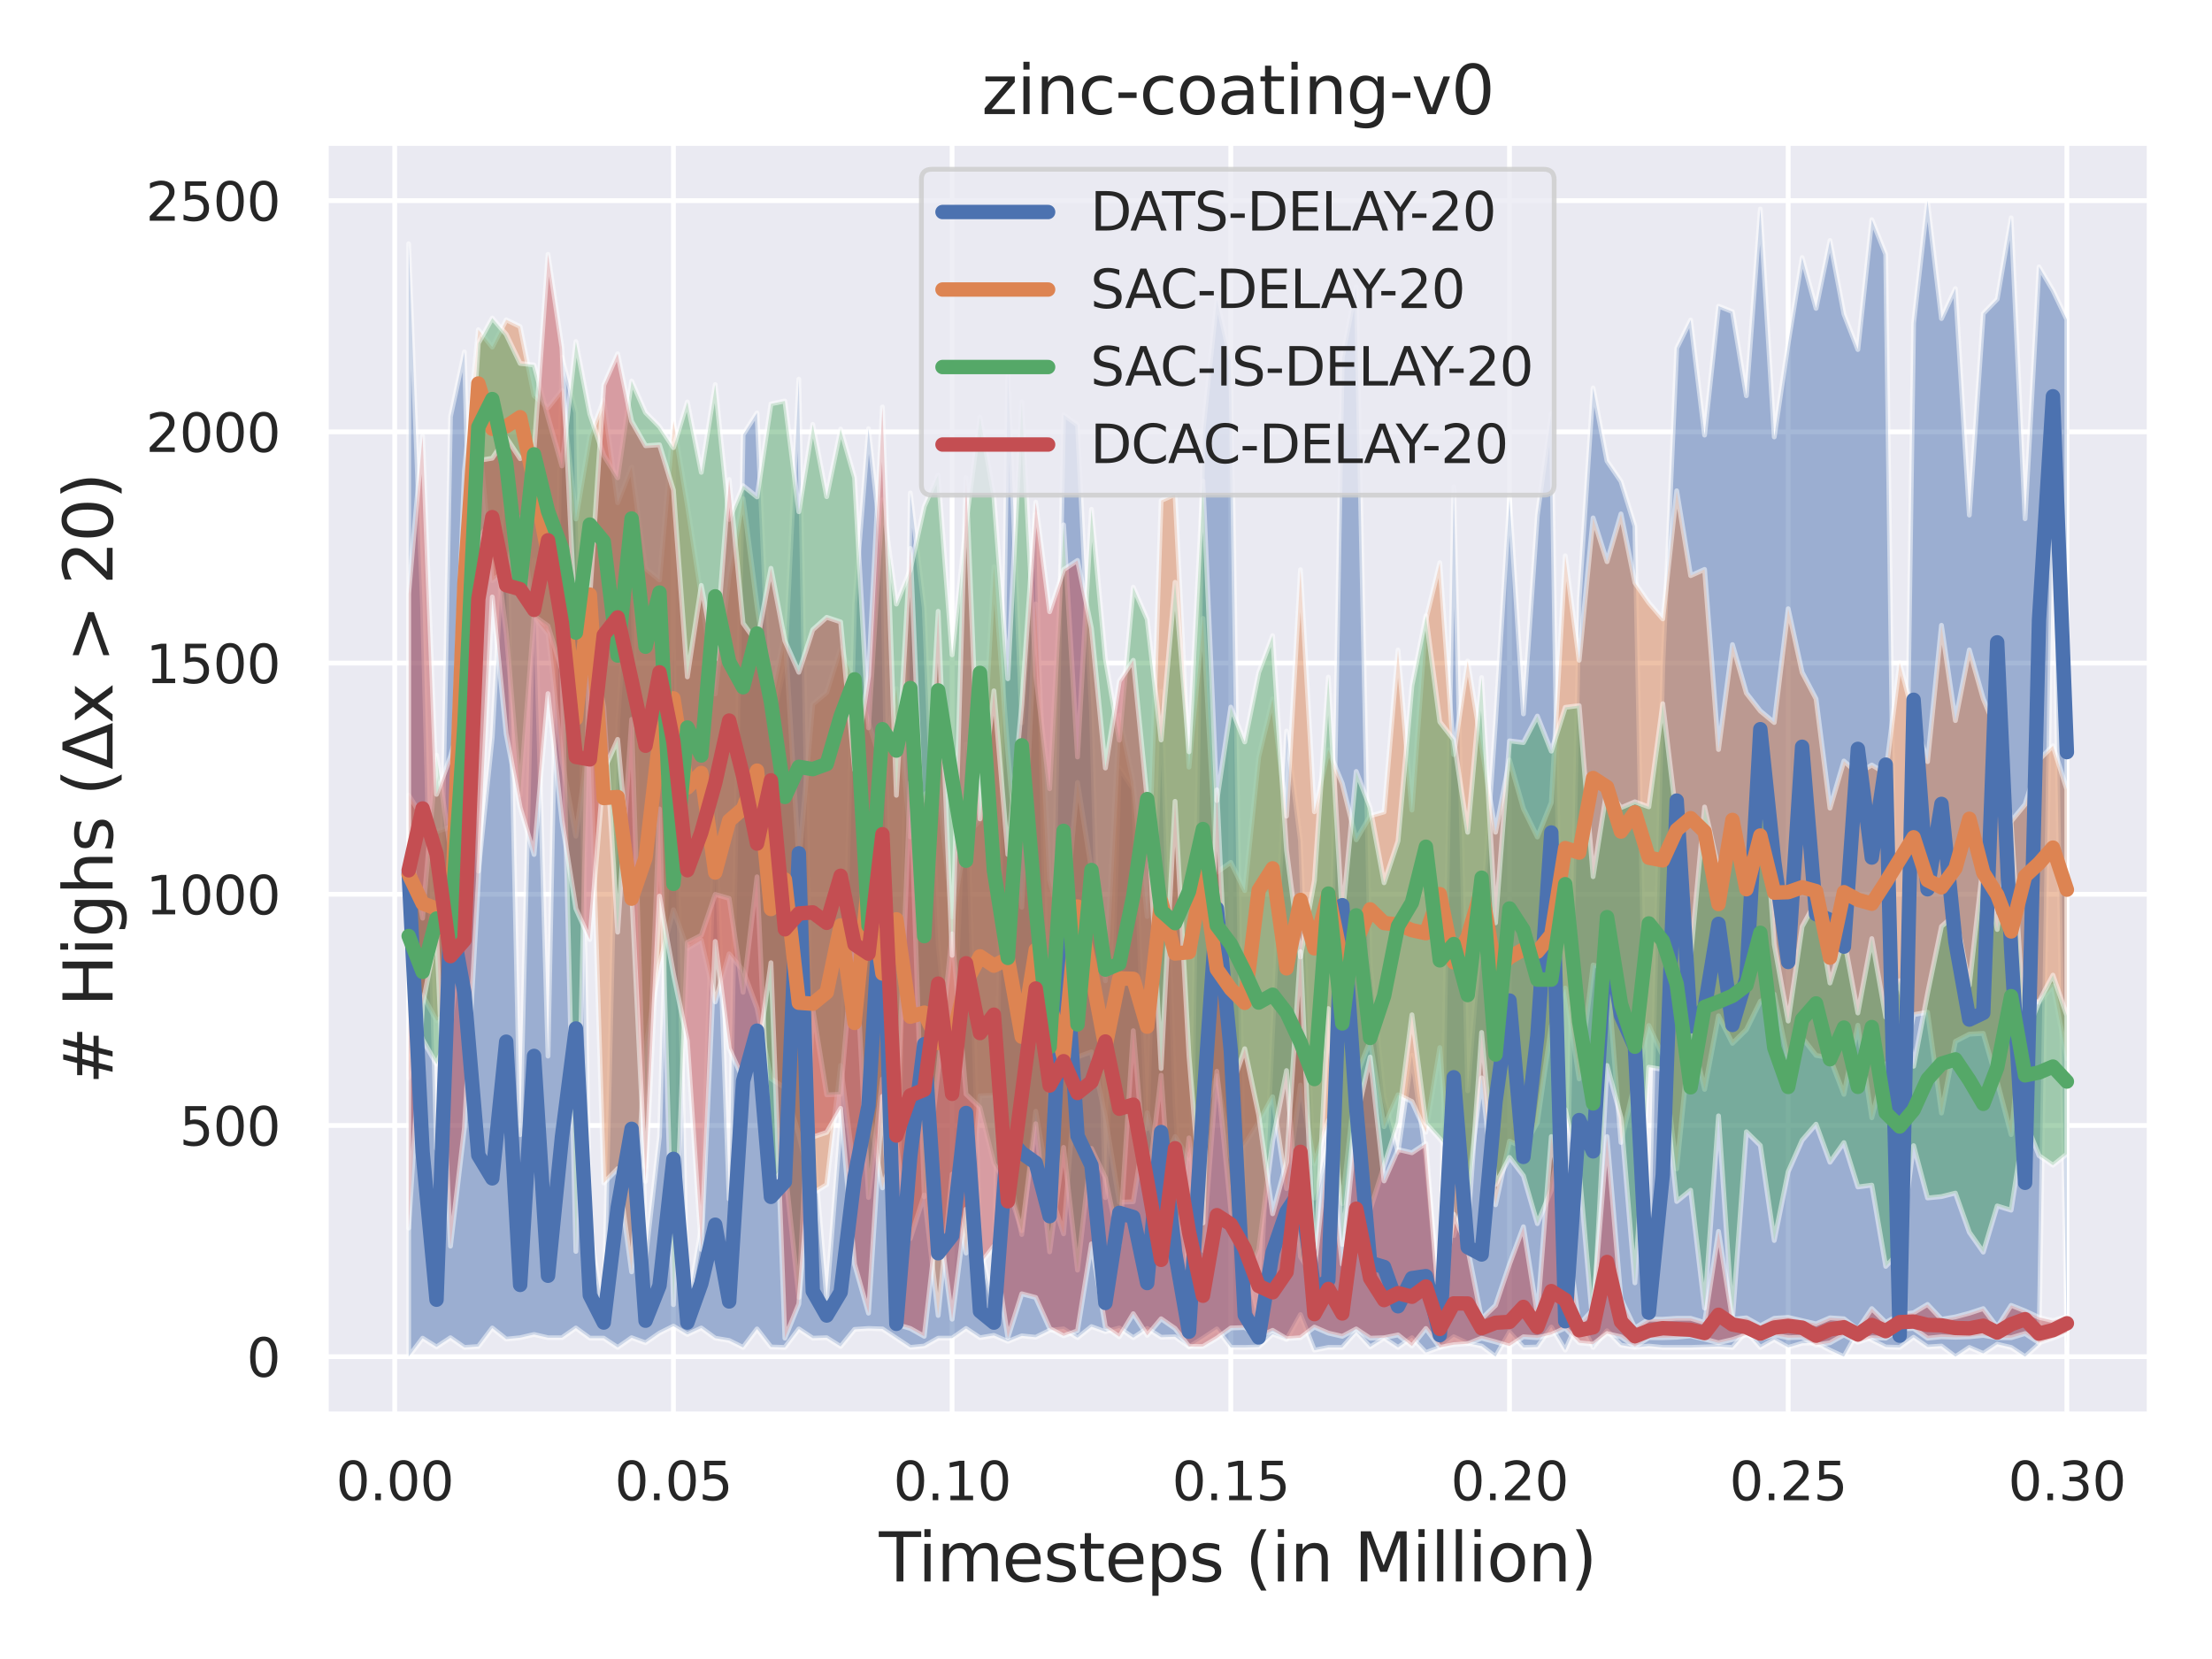 <?xml version="1.0" encoding="utf-8" standalone="no"?>
<!DOCTYPE svg PUBLIC "-//W3C//DTD SVG 1.1//EN"
  "http://www.w3.org/Graphics/SVG/1.1/DTD/svg11.dtd">
<svg xmlns:xlink="http://www.w3.org/1999/xlink" width="460.8pt" height="345.6pt" viewBox="0 0 460.8 345.6" xmlns="http://www.w3.org/2000/svg" version="1.1">
 <defs>
  <style type="text/css">*{stroke-linejoin: round; stroke-linecap: butt}</style>
 </defs>
 <g id="figure_1">
  <g id="patch_1">
   <path d="M 0 345.6 
L 460.8 345.6 
L 460.8 0 
L 0 0 
z
" style="fill: #ffffff"/>
  </g>
  <g id="axes_1">
   <g id="patch_2">
    <path d="M 67.86 294.66 
L 447.84 294.66 
L 447.84 29.76 
L 67.86 29.76 
z
" style="fill: #eaeaf2"/>
   </g>
   <g id="matplotlib.axis_1">
    <g id="xtick_1">
     <g id="line2d_1">
      <path d="M 82.229 294.66 
L 82.229 29.76 
" clip-path="url(#pe723bfe614)" style="fill: none; stroke: #ffffff; stroke-linecap: round"/>
     </g>
     <g id="text_1">
      <!-- 0.00 -->
      <g style="fill: #262626" transform="translate(69.983 312.518)scale(0.11 -0.11)">
       <defs>
        <path id="DejaVuSans-30" d="M 2034 4250 
Q 1547 4250 1301 3770 
Q 1056 3291 1056 2328 
Q 1056 1369 1301 889 
Q 1547 409 2034 409 
Q 2525 409 2770 889 
Q 3016 1369 3016 2328 
Q 3016 3291 2770 3770 
Q 2525 4250 2034 4250 
z
M 2034 4750 
Q 2819 4750 3233 4129 
Q 3647 3509 3647 2328 
Q 3647 1150 3233 529 
Q 2819 -91 2034 -91 
Q 1250 -91 836 529 
Q 422 1150 422 2328 
Q 422 3509 836 4129 
Q 1250 4750 2034 4750 
z
" transform="scale(0.016)"/>
        <path id="DejaVuSans-2e" d="M 684 794 
L 1344 794 
L 1344 0 
L 684 0 
L 684 794 
z
" transform="scale(0.016)"/>
       </defs>
       <use xlink:href="#DejaVuSans-30"/>
       <use xlink:href="#DejaVuSans-2e" x="63.623"/>
       <use xlink:href="#DejaVuSans-30" x="95.41"/>
       <use xlink:href="#DejaVuSans-30" x="159.033"/>
      </g>
     </g>
    </g>
    <g id="xtick_2">
     <g id="line2d_2">
      <path d="M 140.286 294.66 
L 140.286 29.76 
" clip-path="url(#pe723bfe614)" style="fill: none; stroke: #ffffff; stroke-linecap: round"/>
     </g>
     <g id="text_2">
      <!-- 0.05 -->
      <g style="fill: #262626" transform="translate(128.039 312.518)scale(0.11 -0.11)">
       <defs>
        <path id="DejaVuSans-35" d="M 691 4666 
L 3169 4666 
L 3169 4134 
L 1269 4134 
L 1269 2991 
Q 1406 3038 1543 3061 
Q 1681 3084 1819 3084 
Q 2600 3084 3056 2656 
Q 3513 2228 3513 1497 
Q 3513 744 3044 326 
Q 2575 -91 1722 -91 
Q 1428 -91 1123 -41 
Q 819 9 494 109 
L 494 744 
Q 775 591 1075 516 
Q 1375 441 1709 441 
Q 2250 441 2565 725 
Q 2881 1009 2881 1497 
Q 2881 1984 2565 2268 
Q 2250 2553 1709 2553 
Q 1456 2553 1204 2497 
Q 953 2441 691 2322 
L 691 4666 
z
" transform="scale(0.016)"/>
       </defs>
       <use xlink:href="#DejaVuSans-30"/>
       <use xlink:href="#DejaVuSans-2e" x="63.623"/>
       <use xlink:href="#DejaVuSans-30" x="95.41"/>
       <use xlink:href="#DejaVuSans-35" x="159.033"/>
      </g>
     </g>
    </g>
    <g id="xtick_3">
     <g id="line2d_3">
      <path d="M 198.342 294.66 
L 198.342 29.76 
" clip-path="url(#pe723bfe614)" style="fill: none; stroke: #ffffff; stroke-linecap: round"/>
     </g>
     <g id="text_3">
      <!-- 0.10 -->
      <g style="fill: #262626" transform="translate(186.096 312.518)scale(0.11 -0.11)">
       <defs>
        <path id="DejaVuSans-31" d="M 794 531 
L 1825 531 
L 1825 4091 
L 703 3866 
L 703 4441 
L 1819 4666 
L 2450 4666 
L 2450 531 
L 3481 531 
L 3481 0 
L 794 0 
L 794 531 
z
" transform="scale(0.016)"/>
       </defs>
       <use xlink:href="#DejaVuSans-30"/>
       <use xlink:href="#DejaVuSans-2e" x="63.623"/>
       <use xlink:href="#DejaVuSans-31" x="95.41"/>
       <use xlink:href="#DejaVuSans-30" x="159.033"/>
      </g>
     </g>
    </g>
    <g id="xtick_4">
     <g id="line2d_4">
      <path d="M 256.399 294.66 
L 256.399 29.76 
" clip-path="url(#pe723bfe614)" style="fill: none; stroke: #ffffff; stroke-linecap: round"/>
     </g>
     <g id="text_4">
      <!-- 0.15 -->
      <g style="fill: #262626" transform="translate(244.152 312.518)scale(0.11 -0.11)">
       <use xlink:href="#DejaVuSans-30"/>
       <use xlink:href="#DejaVuSans-2e" x="63.623"/>
       <use xlink:href="#DejaVuSans-31" x="95.41"/>
       <use xlink:href="#DejaVuSans-35" x="159.033"/>
      </g>
     </g>
    </g>
    <g id="xtick_5">
     <g id="line2d_5">
      <path d="M 314.455 294.66 
L 314.455 29.76 
" clip-path="url(#pe723bfe614)" style="fill: none; stroke: #ffffff; stroke-linecap: round"/>
     </g>
     <g id="text_5">
      <!-- 0.20 -->
      <g style="fill: #262626" transform="translate(302.209 312.518)scale(0.11 -0.11)">
       <defs>
        <path id="DejaVuSans-32" d="M 1228 531 
L 3431 531 
L 3431 0 
L 469 0 
L 469 531 
Q 828 903 1448 1529 
Q 2069 2156 2228 2338 
Q 2531 2678 2651 2914 
Q 2772 3150 2772 3378 
Q 2772 3750 2511 3984 
Q 2250 4219 1831 4219 
Q 1534 4219 1204 4116 
Q 875 4013 500 3803 
L 500 4441 
Q 881 4594 1212 4672 
Q 1544 4750 1819 4750 
Q 2544 4750 2975 4387 
Q 3406 4025 3406 3419 
Q 3406 3131 3298 2873 
Q 3191 2616 2906 2266 
Q 2828 2175 2409 1742 
Q 1991 1309 1228 531 
z
" transform="scale(0.016)"/>
       </defs>
       <use xlink:href="#DejaVuSans-30"/>
       <use xlink:href="#DejaVuSans-2e" x="63.623"/>
       <use xlink:href="#DejaVuSans-32" x="95.41"/>
       <use xlink:href="#DejaVuSans-30" x="159.033"/>
      </g>
     </g>
    </g>
    <g id="xtick_6">
     <g id="line2d_6">
      <path d="M 372.512 294.66 
L 372.512 29.76 
" clip-path="url(#pe723bfe614)" style="fill: none; stroke: #ffffff; stroke-linecap: round"/>
     </g>
     <g id="text_6">
      <!-- 0.25 -->
      <g style="fill: #262626" transform="translate(360.266 312.518)scale(0.11 -0.11)">
       <use xlink:href="#DejaVuSans-30"/>
       <use xlink:href="#DejaVuSans-2e" x="63.623"/>
       <use xlink:href="#DejaVuSans-32" x="95.41"/>
       <use xlink:href="#DejaVuSans-35" x="159.033"/>
      </g>
     </g>
    </g>
    <g id="xtick_7">
     <g id="line2d_7">
      <path d="M 430.568 294.66 
L 430.568 29.76 
" clip-path="url(#pe723bfe614)" style="fill: none; stroke: #ffffff; stroke-linecap: round"/>
     </g>
     <g id="text_7">
      <!-- 0.30 -->
      <g style="fill: #262626" transform="translate(418.322 312.518)scale(0.11 -0.11)">
       <defs>
        <path id="DejaVuSans-33" d="M 2597 2516 
Q 3050 2419 3304 2112 
Q 3559 1806 3559 1356 
Q 3559 666 3084 287 
Q 2609 -91 1734 -91 
Q 1441 -91 1130 -33 
Q 819 25 488 141 
L 488 750 
Q 750 597 1062 519 
Q 1375 441 1716 441 
Q 2309 441 2620 675 
Q 2931 909 2931 1356 
Q 2931 1769 2642 2001 
Q 2353 2234 1838 2234 
L 1294 2234 
L 1294 2753 
L 1863 2753 
Q 2328 2753 2575 2939 
Q 2822 3125 2822 3475 
Q 2822 3834 2567 4026 
Q 2313 4219 1838 4219 
Q 1578 4219 1281 4162 
Q 984 4106 628 3988 
L 628 4550 
Q 988 4650 1302 4700 
Q 1616 4750 1894 4750 
Q 2613 4750 3031 4423 
Q 3450 4097 3450 3541 
Q 3450 3153 3228 2886 
Q 3006 2619 2597 2516 
z
" transform="scale(0.016)"/>
       </defs>
       <use xlink:href="#DejaVuSans-30"/>
       <use xlink:href="#DejaVuSans-2e" x="63.623"/>
       <use xlink:href="#DejaVuSans-33" x="95.41"/>
       <use xlink:href="#DejaVuSans-30" x="159.033"/>
      </g>
     </g>
    </g>
    <g id="text_8">
     <!-- Timesteps (in Million) -->
     <g style="fill: #262626" transform="translate(183.104 329.444)scale(0.14 -0.14)">
      <defs>
       <path id="DejaVuSans-54" d="M -19 4666 
L 3928 4666 
L 3928 4134 
L 2272 4134 
L 2272 0 
L 1638 0 
L 1638 4134 
L -19 4134 
L -19 4666 
z
" transform="scale(0.016)"/>
       <path id="DejaVuSans-69" d="M 603 3500 
L 1178 3500 
L 1178 0 
L 603 0 
L 603 3500 
z
M 603 4863 
L 1178 4863 
L 1178 4134 
L 603 4134 
L 603 4863 
z
" transform="scale(0.016)"/>
       <path id="DejaVuSans-6d" d="M 3328 2828 
Q 3544 3216 3844 3400 
Q 4144 3584 4550 3584 
Q 5097 3584 5394 3201 
Q 5691 2819 5691 2113 
L 5691 0 
L 5113 0 
L 5113 2094 
Q 5113 2597 4934 2840 
Q 4756 3084 4391 3084 
Q 3944 3084 3684 2787 
Q 3425 2491 3425 1978 
L 3425 0 
L 2847 0 
L 2847 2094 
Q 2847 2600 2669 2842 
Q 2491 3084 2119 3084 
Q 1678 3084 1418 2786 
Q 1159 2488 1159 1978 
L 1159 0 
L 581 0 
L 581 3500 
L 1159 3500 
L 1159 2956 
Q 1356 3278 1631 3431 
Q 1906 3584 2284 3584 
Q 2666 3584 2933 3390 
Q 3200 3197 3328 2828 
z
" transform="scale(0.016)"/>
       <path id="DejaVuSans-65" d="M 3597 1894 
L 3597 1613 
L 953 1613 
Q 991 1019 1311 708 
Q 1631 397 2203 397 
Q 2534 397 2845 478 
Q 3156 559 3463 722 
L 3463 178 
Q 3153 47 2828 -22 
Q 2503 -91 2169 -91 
Q 1331 -91 842 396 
Q 353 884 353 1716 
Q 353 2575 817 3079 
Q 1281 3584 2069 3584 
Q 2775 3584 3186 3129 
Q 3597 2675 3597 1894 
z
M 3022 2063 
Q 3016 2534 2758 2815 
Q 2500 3097 2075 3097 
Q 1594 3097 1305 2825 
Q 1016 2553 972 2059 
L 3022 2063 
z
" transform="scale(0.016)"/>
       <path id="DejaVuSans-73" d="M 2834 3397 
L 2834 2853 
Q 2591 2978 2328 3040 
Q 2066 3103 1784 3103 
Q 1356 3103 1142 2972 
Q 928 2841 928 2578 
Q 928 2378 1081 2264 
Q 1234 2150 1697 2047 
L 1894 2003 
Q 2506 1872 2764 1633 
Q 3022 1394 3022 966 
Q 3022 478 2636 193 
Q 2250 -91 1575 -91 
Q 1294 -91 989 -36 
Q 684 19 347 128 
L 347 722 
Q 666 556 975 473 
Q 1284 391 1588 391 
Q 1994 391 2212 530 
Q 2431 669 2431 922 
Q 2431 1156 2273 1281 
Q 2116 1406 1581 1522 
L 1381 1569 
Q 847 1681 609 1914 
Q 372 2147 372 2553 
Q 372 3047 722 3315 
Q 1072 3584 1716 3584 
Q 2034 3584 2315 3537 
Q 2597 3491 2834 3397 
z
" transform="scale(0.016)"/>
       <path id="DejaVuSans-74" d="M 1172 4494 
L 1172 3500 
L 2356 3500 
L 2356 3053 
L 1172 3053 
L 1172 1153 
Q 1172 725 1289 603 
Q 1406 481 1766 481 
L 2356 481 
L 2356 0 
L 1766 0 
Q 1100 0 847 248 
Q 594 497 594 1153 
L 594 3053 
L 172 3053 
L 172 3500 
L 594 3500 
L 594 4494 
L 1172 4494 
z
" transform="scale(0.016)"/>
       <path id="DejaVuSans-70" d="M 1159 525 
L 1159 -1331 
L 581 -1331 
L 581 3500 
L 1159 3500 
L 1159 2969 
Q 1341 3281 1617 3432 
Q 1894 3584 2278 3584 
Q 2916 3584 3314 3078 
Q 3713 2572 3713 1747 
Q 3713 922 3314 415 
Q 2916 -91 2278 -91 
Q 1894 -91 1617 61 
Q 1341 213 1159 525 
z
M 3116 1747 
Q 3116 2381 2855 2742 
Q 2594 3103 2138 3103 
Q 1681 3103 1420 2742 
Q 1159 2381 1159 1747 
Q 1159 1113 1420 752 
Q 1681 391 2138 391 
Q 2594 391 2855 752 
Q 3116 1113 3116 1747 
z
" transform="scale(0.016)"/>
       <path id="DejaVuSans-20" transform="scale(0.016)"/>
       <path id="DejaVuSans-28" d="M 1984 4856 
Q 1566 4138 1362 3434 
Q 1159 2731 1159 2009 
Q 1159 1288 1364 580 
Q 1569 -128 1984 -844 
L 1484 -844 
Q 1016 -109 783 600 
Q 550 1309 550 2009 
Q 550 2706 781 3412 
Q 1013 4119 1484 4856 
L 1984 4856 
z
" transform="scale(0.016)"/>
       <path id="DejaVuSans-6e" d="M 3513 2113 
L 3513 0 
L 2938 0 
L 2938 2094 
Q 2938 2591 2744 2837 
Q 2550 3084 2163 3084 
Q 1697 3084 1428 2787 
Q 1159 2491 1159 1978 
L 1159 0 
L 581 0 
L 581 3500 
L 1159 3500 
L 1159 2956 
Q 1366 3272 1645 3428 
Q 1925 3584 2291 3584 
Q 2894 3584 3203 3211 
Q 3513 2838 3513 2113 
z
" transform="scale(0.016)"/>
       <path id="DejaVuSans-4d" d="M 628 4666 
L 1569 4666 
L 2759 1491 
L 3956 4666 
L 4897 4666 
L 4897 0 
L 4281 0 
L 4281 4097 
L 3078 897 
L 2444 897 
L 1241 4097 
L 1241 0 
L 628 0 
L 628 4666 
z
" transform="scale(0.016)"/>
       <path id="DejaVuSans-6c" d="M 603 4863 
L 1178 4863 
L 1178 0 
L 603 0 
L 603 4863 
z
" transform="scale(0.016)"/>
       <path id="DejaVuSans-6f" d="M 1959 3097 
Q 1497 3097 1228 2736 
Q 959 2375 959 1747 
Q 959 1119 1226 758 
Q 1494 397 1959 397 
Q 2419 397 2687 759 
Q 2956 1122 2956 1747 
Q 2956 2369 2687 2733 
Q 2419 3097 1959 3097 
z
M 1959 3584 
Q 2709 3584 3137 3096 
Q 3566 2609 3566 1747 
Q 3566 888 3137 398 
Q 2709 -91 1959 -91 
Q 1206 -91 779 398 
Q 353 888 353 1747 
Q 353 2609 779 3096 
Q 1206 3584 1959 3584 
z
" transform="scale(0.016)"/>
       <path id="DejaVuSans-29" d="M 513 4856 
L 1013 4856 
Q 1481 4119 1714 3412 
Q 1947 2706 1947 2009 
Q 1947 1309 1714 600 
Q 1481 -109 1013 -844 
L 513 -844 
Q 928 -128 1133 580 
Q 1338 1288 1338 2009 
Q 1338 2731 1133 3434 
Q 928 4138 513 4856 
z
" transform="scale(0.016)"/>
      </defs>
      <use xlink:href="#DejaVuSans-54"/>
      <use xlink:href="#DejaVuSans-69" x="57.959"/>
      <use xlink:href="#DejaVuSans-6d" x="85.742"/>
      <use xlink:href="#DejaVuSans-65" x="183.154"/>
      <use xlink:href="#DejaVuSans-73" x="244.678"/>
      <use xlink:href="#DejaVuSans-74" x="296.777"/>
      <use xlink:href="#DejaVuSans-65" x="335.986"/>
      <use xlink:href="#DejaVuSans-70" x="397.51"/>
      <use xlink:href="#DejaVuSans-73" x="460.986"/>
      <use xlink:href="#DejaVuSans-20" x="513.086"/>
      <use xlink:href="#DejaVuSans-28" x="544.873"/>
      <use xlink:href="#DejaVuSans-69" x="583.887"/>
      <use xlink:href="#DejaVuSans-6e" x="611.67"/>
      <use xlink:href="#DejaVuSans-20" x="675.049"/>
      <use xlink:href="#DejaVuSans-4d" x="706.836"/>
      <use xlink:href="#DejaVuSans-69" x="793.115"/>
      <use xlink:href="#DejaVuSans-6c" x="820.898"/>
      <use xlink:href="#DejaVuSans-6c" x="848.682"/>
      <use xlink:href="#DejaVuSans-69" x="876.465"/>
      <use xlink:href="#DejaVuSans-6f" x="904.248"/>
      <use xlink:href="#DejaVuSans-6e" x="965.43"/>
      <use xlink:href="#DejaVuSans-29" x="1028.809"/>
     </g>
    </g>
   </g>
   <g id="matplotlib.axis_2">
    <g id="ytick_1">
     <g id="line2d_8">
      <path d="M 67.86 282.619 
L 447.84 282.619 
" clip-path="url(#pe723bfe614)" style="fill: none; stroke: #ffffff; stroke-linecap: round"/>
     </g>
     <g id="text_9">
      <!-- 0 -->
      <g style="fill: #262626" transform="translate(51.361 286.798)scale(0.11 -0.11)">
       <use xlink:href="#DejaVuSans-30"/>
      </g>
     </g>
    </g>
    <g id="ytick_2">
     <g id="line2d_9">
      <path d="M 67.86 234.455 
L 447.84 234.455 
" clip-path="url(#pe723bfe614)" style="fill: none; stroke: #ffffff; stroke-linecap: round"/>
     </g>
     <g id="text_10">
      <!-- 500 -->
      <g style="fill: #262626" transform="translate(37.364 238.635)scale(0.11 -0.11)">
       <use xlink:href="#DejaVuSans-35"/>
       <use xlink:href="#DejaVuSans-30" x="63.623"/>
       <use xlink:href="#DejaVuSans-30" x="127.246"/>
      </g>
     </g>
    </g>
    <g id="ytick_3">
     <g id="line2d_10">
      <path d="M 67.86 186.292 
L 447.84 186.292 
" clip-path="url(#pe723bfe614)" style="fill: none; stroke: #ffffff; stroke-linecap: round"/>
     </g>
     <g id="text_11">
      <!-- 1000 -->
      <g style="fill: #262626" transform="translate(30.365 190.471)scale(0.11 -0.11)">
       <use xlink:href="#DejaVuSans-31"/>
       <use xlink:href="#DejaVuSans-30" x="63.623"/>
       <use xlink:href="#DejaVuSans-30" x="127.246"/>
       <use xlink:href="#DejaVuSans-30" x="190.869"/>
      </g>
     </g>
    </g>
    <g id="ytick_4">
     <g id="line2d_11">
      <path d="M 67.86 138.128 
L 447.84 138.128 
" clip-path="url(#pe723bfe614)" style="fill: none; stroke: #ffffff; stroke-linecap: round"/>
     </g>
     <g id="text_12">
      <!-- 1500 -->
      <g style="fill: #262626" transform="translate(30.365 142.307)scale(0.11 -0.11)">
       <use xlink:href="#DejaVuSans-31"/>
       <use xlink:href="#DejaVuSans-35" x="63.623"/>
       <use xlink:href="#DejaVuSans-30" x="127.246"/>
       <use xlink:href="#DejaVuSans-30" x="190.869"/>
      </g>
     </g>
    </g>
    <g id="ytick_5">
     <g id="line2d_12">
      <path d="M 67.86 89.965 
L 447.84 89.965 
" clip-path="url(#pe723bfe614)" style="fill: none; stroke: #ffffff; stroke-linecap: round"/>
     </g>
     <g id="text_13">
      <!-- 2000 -->
      <g style="fill: #262626" transform="translate(30.365 94.144)scale(0.11 -0.11)">
       <use xlink:href="#DejaVuSans-32"/>
       <use xlink:href="#DejaVuSans-30" x="63.623"/>
       <use xlink:href="#DejaVuSans-30" x="127.246"/>
       <use xlink:href="#DejaVuSans-30" x="190.869"/>
      </g>
     </g>
    </g>
    <g id="ytick_6">
     <g id="line2d_13">
      <path d="M 67.86 41.801 
L 447.84 41.801 
" clip-path="url(#pe723bfe614)" style="fill: none; stroke: #ffffff; stroke-linecap: round"/>
     </g>
     <g id="text_14">
      <!-- 2500 -->
      <g style="fill: #262626" transform="translate(30.365 45.98)scale(0.11 -0.11)">
       <use xlink:href="#DejaVuSans-32"/>
       <use xlink:href="#DejaVuSans-35" x="63.623"/>
       <use xlink:href="#DejaVuSans-30" x="127.246"/>
       <use xlink:href="#DejaVuSans-30" x="190.869"/>
      </g>
     </g>
    </g>
    <g id="text_15">
     <!-- # Highs (Δx &gt; 20) -->
     <g style="fill: #262626" transform="translate(23.453 225.877)rotate(-90)scale(0.14 -0.14)">
      <defs>
       <path id="DejaVuSans-23" d="M 3272 2816 
L 2363 2816 
L 2100 1772 
L 3016 1772 
L 3272 2816 
z
M 2803 4594 
L 2478 3297 
L 3391 3297 
L 3719 4594 
L 4219 4594 
L 3897 3297 
L 4872 3297 
L 4872 2816 
L 3775 2816 
L 3519 1772 
L 4513 1772 
L 4513 1294 
L 3397 1294 
L 3072 0 
L 2572 0 
L 2894 1294 
L 1978 1294 
L 1656 0 
L 1153 0 
L 1478 1294 
L 494 1294 
L 494 1772 
L 1594 1772 
L 1856 2816 
L 850 2816 
L 850 3297 
L 1978 3297 
L 2297 4594 
L 2803 4594 
z
" transform="scale(0.016)"/>
       <path id="DejaVuSans-48" d="M 628 4666 
L 1259 4666 
L 1259 2753 
L 3553 2753 
L 3553 4666 
L 4184 4666 
L 4184 0 
L 3553 0 
L 3553 2222 
L 1259 2222 
L 1259 0 
L 628 0 
L 628 4666 
z
" transform="scale(0.016)"/>
       <path id="DejaVuSans-67" d="M 2906 1791 
Q 2906 2416 2648 2759 
Q 2391 3103 1925 3103 
Q 1463 3103 1205 2759 
Q 947 2416 947 1791 
Q 947 1169 1205 825 
Q 1463 481 1925 481 
Q 2391 481 2648 825 
Q 2906 1169 2906 1791 
z
M 3481 434 
Q 3481 -459 3084 -895 
Q 2688 -1331 1869 -1331 
Q 1566 -1331 1297 -1286 
Q 1028 -1241 775 -1147 
L 775 -588 
Q 1028 -725 1275 -790 
Q 1522 -856 1778 -856 
Q 2344 -856 2625 -561 
Q 2906 -266 2906 331 
L 2906 616 
Q 2728 306 2450 153 
Q 2172 0 1784 0 
Q 1141 0 747 490 
Q 353 981 353 1791 
Q 353 2603 747 3093 
Q 1141 3584 1784 3584 
Q 2172 3584 2450 3431 
Q 2728 3278 2906 2969 
L 2906 3500 
L 3481 3500 
L 3481 434 
z
" transform="scale(0.016)"/>
       <path id="DejaVuSans-68" d="M 3513 2113 
L 3513 0 
L 2938 0 
L 2938 2094 
Q 2938 2591 2744 2837 
Q 2550 3084 2163 3084 
Q 1697 3084 1428 2787 
Q 1159 2491 1159 1978 
L 1159 0 
L 581 0 
L 581 4863 
L 1159 4863 
L 1159 2956 
Q 1366 3272 1645 3428 
Q 1925 3584 2291 3584 
Q 2894 3584 3203 3211 
Q 3513 2838 3513 2113 
z
" transform="scale(0.016)"/>
       <path id="DejaVuSans-394" d="M 2188 4044 
L 906 525 
L 3472 525 
L 2188 4044 
z
M 50 0 
L 1831 4666 
L 2547 4666 
L 4325 0 
L 50 0 
z
" transform="scale(0.016)"/>
       <path id="DejaVuSans-78" d="M 3513 3500 
L 2247 1797 
L 3578 0 
L 2900 0 
L 1881 1375 
L 863 0 
L 184 0 
L 1544 1831 
L 300 3500 
L 978 3500 
L 1906 2253 
L 2834 3500 
L 3513 3500 
z
" transform="scale(0.016)"/>
       <path id="DejaVuSans-3e" d="M 678 3150 
L 678 3719 
L 4684 2266 
L 4684 1747 
L 678 294 
L 678 863 
L 3897 2003 
L 678 3150 
z
" transform="scale(0.016)"/>
      </defs>
      <use xlink:href="#DejaVuSans-23"/>
      <use xlink:href="#DejaVuSans-20" x="83.789"/>
      <use xlink:href="#DejaVuSans-48" x="115.576"/>
      <use xlink:href="#DejaVuSans-69" x="190.771"/>
      <use xlink:href="#DejaVuSans-67" x="218.555"/>
      <use xlink:href="#DejaVuSans-68" x="282.031"/>
      <use xlink:href="#DejaVuSans-73" x="345.41"/>
      <use xlink:href="#DejaVuSans-20" x="397.51"/>
      <use xlink:href="#DejaVuSans-28" x="429.297"/>
      <use xlink:href="#DejaVuSans-394" x="468.311"/>
      <use xlink:href="#DejaVuSans-78" x="536.719"/>
      <use xlink:href="#DejaVuSans-20" x="595.898"/>
      <use xlink:href="#DejaVuSans-3e" x="627.686"/>
      <use xlink:href="#DejaVuSans-20" x="711.475"/>
      <use xlink:href="#DejaVuSans-32" x="743.262"/>
      <use xlink:href="#DejaVuSans-30" x="806.885"/>
      <use xlink:href="#DejaVuSans-29" x="870.508"/>
     </g>
    </g>
   </g>
   <g id="PolyCollection_1">
    <defs>
     <path id="mc8f457be6d" d="M 85.132 -62.981 
L 85.132 -294.841 
L 88.035 -219.127 
L 90.937 -106.328 
L 93.84 -258.814 
L 96.743 -272.3 
L 99.646 -164.125 
L 102.549 -192.059 
L 105.452 -245.328 
L 108.354 -109.218 
L 111.257 -228.953 
L 114.16 -125.594 
L 117.063 -271.24 
L 119.966 -259.585 
L 122.869 -89.664 
L 125.771 -71.843 
L 128.674 -195.046 
L 131.577 -238.008 
L 134.48 -83.402 
L 137.383 -108.929 
L 140.286 -209.976 
L 143.188 -72.614 
L 146.091 -89.953 
L 148.994 -176.84 
L 151.897 -95.829 
L 154.8 -255.057 
L 157.702 -259.585 
L 160.605 -194.468 
L 163.508 -207.087 
L 166.411 -266.617 
L 169.314 -108.929 
L 172.217 -75.118 
L 175.119 -111.915 
L 178.022 -219.898 
L 180.925 -256.31 
L 183.828 -230.205 
L 186.731 -72.517 
L 189.634 -242.92 
L 192.536 -218.935 
L 195.439 -149.001 
L 198.342 -120.103 
L 201.245 -190.615 
L 204.148 -86.388 
L 207.051 -72.806 
L 209.953 -268.736 
L 212.856 -195.046 
L 215.759 -238.489 
L 218.662 -113.842 
L 221.565 -259.2 
L 224.467 -257.08 
L 227.37 -197.646 
L 230.273 -96.117 
L 233.176 -185.606 
L 236.079 -181.174 
L 238.982 -110.47 
L 241.884 -201.596 
L 244.787 -115.479 
L 247.69 -70.976 
L 250.593 -255.732 
L 253.496 -283.185 
L 256.399 -270.47 
L 259.301 -81.957 
L 262.204 -68.953 
L 265.107 -130.892 
L 268.01 -193.312 
L 270.913 -170.482 
L 273.816 -96.021 
L 276.718 -107.677 
L 279.621 -271.144 
L 282.524 -285.882 
L 285.427 -145.148 
L 288.33 -117.117 
L 291.233 -105.558 
L 294.135 -125.786 
L 297.038 -104.691 
L 299.941 -72.71 
L 302.844 -244.173 
L 305.747 -118.369 
L 308.649 -153.818 
L 311.552 -195.527 
L 314.455 -241.957 
L 317.358 -196.876 
L 320.261 -238.297 
L 323.164 -259.392 
L 326.066 -75.696 
L 328.969 -220.861 
L 331.872 -264.787 
L 334.775 -249.567 
L 337.678 -245.328 
L 340.581 -235.985 
L 343.483 -88.315 
L 346.386 -206.894 
L 349.289 -273.071 
L 352.192 -278.947 
L 355.095 -254.961 
L 357.998 -281.836 
L 360.9 -280.681 
L 363.803 -263.149 
L 366.706 -302.065 
L 369.609 -254.576 
L 372.512 -274.13 
L 375.414 -291.951 
L 378.317 -281.355 
L 381.22 -295.515 
L 384.123 -280.199 
L 387.026 -272.782 
L 389.929 -299.85 
L 392.831 -292.625 
L 395.734 -76.467 
L 398.637 -278.272 
L 401.54 -303.799 
L 404.443 -279.236 
L 407.346 -285.497 
L 410.248 -238.297 
L 413.151 -280.295 
L 416.054 -283.281 
L 418.957 -300.235 
L 421.86 -237.526 
L 424.763 -290.024 
L 427.665 -285.112 
L 430.568 -279.043 
L 430.568 -65.1 
L 430.568 -65.1 
L 427.665 -241.186 
L 424.763 -65.582 
L 421.86 -62.981 
L 418.957 -64.907 
L 416.054 -65.582 
L 413.151 -63.655 
L 410.248 -64.907 
L 407.346 -62.981 
L 404.443 -65.196 
L 401.54 -65.004 
L 398.637 -67.027 
L 395.734 -64.907 
L 392.831 -65.004 
L 389.929 -66.449 
L 387.026 -68.183 
L 384.123 -62.981 
L 381.22 -64.329 
L 378.317 -65.871 
L 375.414 -65.774 
L 372.512 -64.907 
L 369.609 -66.545 
L 366.706 -64.907 
L 363.803 -68.183 
L 360.9 -64.907 
L 357.998 -65.1 
L 355.095 -65.004 
L 352.192 -64.907 
L 349.289 -64.907 
L 346.386 -64.907 
L 343.483 -65.196 
L 340.581 -64.907 
L 337.678 -65.389 
L 334.775 -68.375 
L 331.872 -64.907 
L 328.969 -70.88 
L 326.066 -64.329 
L 323.164 -69.146 
L 320.261 -65.004 
L 317.358 -64.907 
L 314.455 -68.086 
L 311.552 -62.981 
L 308.649 -65.196 
L 305.747 -65.774 
L 302.844 -67.123 
L 299.941 -64.907 
L 297.038 -63.848 
L 294.135 -66.93 
L 291.233 -64.907 
L 288.33 -66.834 
L 285.427 -65.004 
L 282.524 -68.183 
L 279.621 -64.907 
L 276.718 -64.907 
L 273.816 -64.329 
L 270.913 -71.747 
L 268.01 -66.545 
L 265.107 -67.701 
L 262.204 -65.004 
L 259.301 -64.907 
L 256.399 -64.907 
L 253.496 -68.761 
L 250.593 -66.834 
L 247.69 -65.004 
L 244.787 -67.123 
L 241.884 -67.027 
L 238.982 -68.857 
L 236.079 -66.93 
L 233.176 -68.953 
L 230.273 -68.183 
L 227.37 -69.242 
L 224.467 -66.93 
L 221.565 -68.761 
L 218.662 -68.472 
L 215.759 -67.027 
L 212.856 -67.316 
L 209.953 -66.16 
L 207.051 -67.412 
L 204.148 -66.93 
L 201.245 -68.857 
L 198.342 -66.834 
L 195.439 -66.834 
L 192.536 -65.196 
L 189.634 -64.907 
L 186.731 -66.834 
L 183.828 -68.761 
L 180.925 -68.857 
L 178.022 -68.664 
L 175.119 -65.1 
L 172.217 -66.93 
L 169.314 -66.834 
L 166.411 -68.761 
L 163.508 -64.907 
L 160.605 -65.004 
L 157.702 -68.761 
L 154.8 -64.907 
L 151.897 -66.352 
L 148.994 -66.834 
L 146.091 -68.953 
L 143.188 -67.605 
L 140.286 -69.339 
L 137.383 -67.894 
L 134.48 -65.871 
L 131.577 -66.93 
L 128.674 -64.907 
L 125.771 -66.834 
L 122.869 -66.834 
L 119.966 -68.953 
L 117.063 -66.93 
L 114.16 -66.93 
L 111.257 -67.605 
L 108.354 -66.93 
L 105.452 -66.641 
L 102.549 -68.953 
L 99.646 -65.1 
L 96.743 -64.907 
L 93.84 -66.93 
L 90.937 -65.004 
L 88.035 -66.834 
L 85.132 -62.981 
z
" style="stroke: #ffffff; stroke-opacity: 0.5"/>
    </defs>
    <g clip-path="url(#pe723bfe614)">
     <use xlink:href="#mc8f457be6d" x="0" y="345.6" style="fill: #4c72b0; fill-opacity: 0.5; stroke: #ffffff; stroke-opacity: 0.5"/>
    </g>
   </g>
   <g id="PolyCollection_2">
    <defs>
     <path id="mc5fd42d66a" d="M 85.132 -121.105 
L 85.132 -179.961 
L 88.035 -175.318 
L 90.937 -172.37 
L 93.84 -173.314 
L 96.743 -247.428 
L 99.646 -276.924 
L 102.549 -273.302 
L 105.452 -278.985 
L 108.354 -277.579 
L 111.257 -263.188 
L 114.16 -260.644 
L 117.063 -264.286 
L 119.966 -237.487 
L 122.869 -254.749 
L 125.771 -262.224 
L 128.674 -240.878 
L 131.577 -248.315 
L 134.48 -227.18 
L 137.383 -224.791 
L 140.286 -257.909 
L 143.188 -240.454 
L 146.091 -221.497 
L 148.994 -201.037 
L 151.897 -225.967 
L 154.8 -241.726 
L 157.702 -219.378 
L 160.605 -200.035 
L 163.508 -214.041 
L 166.411 -165.858 
L 169.314 -198.918 
L 172.217 -201.345 
L 175.119 -210.631 
L 178.022 -203.561 
L 180.925 -195.161 
L 183.828 -185.76 
L 186.731 -202.174 
L 189.634 -171.253 
L 192.536 -180.019 
L 195.439 -182.542 
L 198.342 -154.588 
L 201.245 -171.561 
L 204.148 -174.759 
L 207.051 -227.566 
L 209.953 -188.804 
L 212.856 -156.592 
L 215.759 -219.802 
L 218.662 -162.371 
L 221.565 -151.14 
L 224.467 -182.6 
L 227.37 -164.356 
L 230.273 -141.276 
L 233.176 -196.625 
L 236.079 -182.639 
L 238.982 -154.684 
L 241.884 -241.321 
L 244.787 -242.612 
L 247.69 -185.779 
L 250.593 -216.777 
L 253.496 -163.913 
L 256.399 -165.955 
L 259.301 -160.079 
L 262.204 -187.898 
L 265.107 -200.035 
L 268.01 -175.587 
L 270.913 -226.93 
L 273.816 -176.493 
L 276.718 -189.42 
L 279.621 -182.369 
L 282.524 -170.656 
L 285.427 -175.645 
L 288.33 -176.454 
L 291.233 -210.208 
L 294.135 -176.84 
L 297.038 -216.507 
L 299.941 -228.394 
L 302.844 -188.399 
L 305.747 -207.915 
L 308.649 -190.152 
L 311.552 -172.235 
L 314.455 -187.301 
L 317.358 -177.148 
L 320.261 -171.233 
L 323.164 -178.42 
L 326.066 -229.839 
L 328.969 -208.05 
L 331.872 -237.719 
L 334.775 -228.587 
L 337.678 -238.547 
L 340.581 -224.213 
L 343.483 -220.033 
L 346.386 -216.661 
L 349.289 -243.363 
L 352.192 -225.678 
L 355.095 -226.988 
L 357.998 -189.459 
L 360.9 -211.325 
L 363.803 -201.211 
L 366.706 -197.492 
L 369.609 -195.084 
L 372.512 -218.8 
L 375.414 -205.545 
L 378.317 -200.016 
L 381.22 -177.244 
L 384.123 -187.07 
L 387.026 -184.43 
L 389.929 -186.241 
L 392.831 -184.488 
L 395.734 -207.549 
L 398.637 -196.394 
L 401.54 -186.935 
L 404.443 -215.351 
L 407.346 -195.489 
L 410.248 -210.227 
L 413.151 -200.035 
L 416.054 -193.003 
L 418.957 -174.509 
L 421.86 -178.034 
L 424.763 -187.32 
L 427.665 -190.249 
L 430.568 -181.136 
L 430.568 -125.073 
L 430.568 -125.073 
L 427.665 -140.197 
L 424.763 -136.806 
L 421.86 -137.654 
L 418.957 -109.237 
L 416.054 -120.257 
L 413.151 -130.333 
L 410.248 -130.16 
L 407.346 -128.657 
L 404.443 -113.726 
L 401.54 -134.745 
L 398.637 -134.225 
L 395.734 -120.007 
L 392.831 -123.995 
L 389.929 -112.744 
L 387.026 -132.028 
L 384.123 -117.618 
L 381.22 -125.228 
L 378.317 -125.748 
L 375.414 -129.466 
L 372.512 -124.63 
L 369.609 -138.482 
L 366.706 -137.018 
L 363.803 -131.104 
L 360.9 -128.252 
L 357.998 -133.993 
L 355.095 -118.658 
L 352.192 -130.949 
L 349.289 -102.09 
L 346.386 -125.651 
L 343.483 -131.971 
L 340.581 -120.161 
L 337.678 -107.6 
L 334.775 -143.742 
L 331.872 -144.57 
L 328.969 -120.835 
L 326.066 -139.773 
L 323.164 -131.913 
L 320.261 -111.742 
L 317.358 -106.54 
L 314.455 -107.889 
L 311.552 -94.615 
L 308.649 -121.066 
L 305.747 -97.928 
L 302.844 -88.199 
L 299.941 -127.366 
L 297.038 -109.719 
L 294.135 -116.134 
L 291.233 -117.541 
L 288.33 -110.894 
L 285.427 -128.753 
L 282.524 -121.432 
L 279.621 -94.846 
L 276.718 -112.223 
L 273.816 -103.111 
L 270.913 -119.564 
L 268.01 -97.986 
L 265.107 -117.117 
L 262.204 -111.819 
L 259.301 -107.214 
L 256.399 -104.517 
L 253.496 -121.509 
L 250.593 -113.36 
L 247.69 -104.248 
L 244.787 -108.833 
L 241.884 -102.244 
L 238.982 -113.803 
L 236.079 -95.251 
L 233.176 -95.154 
L 230.273 -112.821 
L 227.37 -126.48 
L 224.467 -125.42 
L 221.565 -88.565 
L 218.662 -97.543 
L 215.759 -114.111 
L 212.856 -88.431 
L 209.953 -102.34 
L 207.051 -117.406 
L 204.148 -117.329 
L 201.245 -84.558 
L 198.342 -101.011 
L 195.439 -71.554 
L 192.536 -96.676 
L 189.634 -87.583 
L 186.731 -107.157 
L 183.828 -98.14 
L 180.925 -114.439 
L 178.022 -100.818 
L 175.119 -123.667 
L 172.217 -98.815 
L 169.314 -97.023 
L 166.411 -109.218 
L 163.508 -119.005 
L 160.605 -120.874 
L 157.702 -135.592 
L 154.8 -143.453 
L 151.897 -146.901 
L 148.994 -136.883 
L 146.091 -149.753 
L 143.188 -147.999 
L 140.286 -156.091 
L 137.383 -144.57 
L 134.48 -127.308 
L 131.577 -80.647 
L 128.674 -102.148 
L 125.771 -99.161 
L 122.869 -192.869 
L 119.966 -171.407 
L 117.063 -187.262 
L 114.16 -213.502 
L 111.257 -217.162 
L 108.354 -237.815 
L 105.452 -226.891 
L 102.549 -224.618 
L 99.646 -256.483 
L 96.743 -206.046 
L 93.84 -134.61 
L 90.937 -132.972 
L 88.035 -138.347 
L 85.132 -121.105 
z
" style="stroke: #ffffff; stroke-opacity: 0.5"/>
    </defs>
    <g clip-path="url(#pe723bfe614)">
     <use xlink:href="#mc5fd42d66a" x="0" y="345.6" style="fill: #dd8452; fill-opacity: 0.5; stroke: #ffffff; stroke-opacity: 0.5"/>
    </g>
   </g>
   <g id="PolyCollection_3">
    <defs>
     <path id="m66ff230188" d="M 85.132 -137.114 
L 85.132 -169.885 
L 88.035 -154.318 
L 90.937 -188.283 
L 93.84 -168.498 
L 96.743 -228.317 
L 99.646 -274.092 
L 102.549 -279.351 
L 105.452 -275.941 
L 108.354 -269.892 
L 111.257 -269.584 
L 114.16 -258.699 
L 117.063 -248.527 
L 119.966 -274.458 
L 122.869 -259.373 
L 125.771 -250.742 
L 128.674 -246.061 
L 131.577 -266.251 
L 134.48 -259.662 
L 137.383 -256.734 
L 140.286 -252.341 
L 143.188 -261.877 
L 146.091 -247.197 
L 148.994 -265.499 
L 151.897 -237.372 
L 154.8 -244.423 
L 157.702 -242.073 
L 160.605 -261.473 
L 163.508 -262.07 
L 166.411 -238.99 
L 169.314 -257.196 
L 172.217 -242.13 
L 175.119 -256.233 
L 178.022 -246.099 
L 180.925 -193.967 
L 183.828 -241.495 
L 186.731 -219.763 
L 189.634 -226.968 
L 192.536 -240.107 
L 195.439 -246.658 
L 198.342 -209.186 
L 201.245 -236.62 
L 204.148 -258.737 
L 207.051 -242.13 
L 209.953 -204.197 
L 212.856 -261.897 
L 215.759 -204.967 
L 218.662 -181.29 
L 221.565 -236.274 
L 224.467 -187.898 
L 227.37 -239.51 
L 230.273 -208.397 
L 233.176 -191.404 
L 236.079 -223.289 
L 238.982 -216.604 
L 241.884 -191.443 
L 244.787 -224.31 
L 247.69 -188.977 
L 250.593 -245.405 
L 253.496 -178.824 
L 256.399 -198.301 
L 259.301 -191.038 
L 262.204 -205.487 
L 265.107 -213.194 
L 268.01 -168.44 
L 270.913 -146.246 
L 273.816 -162.179 
L 276.718 -204.563 
L 279.621 -154.473 
L 282.524 -184.893 
L 285.427 -177.341 
L 288.33 -161.697 
L 291.233 -170.424 
L 294.135 -202.771 
L 297.038 -217.336 
L 299.941 -195.219 
L 302.844 -191.501 
L 305.747 -172.216 
L 308.649 -204.466 
L 311.552 -153.336 
L 314.455 -191.27 
L 317.358 -190.904 
L 320.261 -196.433 
L 323.164 -189.112 
L 326.066 -198.244 
L 328.969 -198.61 
L 331.872 -162.969 
L 334.775 -181.367 
L 337.678 -177.341 
L 340.581 -178.574 
L 343.483 -177.514 
L 346.386 -199.014 
L 349.289 -174.778 
L 352.192 -146.265 
L 355.095 -177.495 
L 357.998 -164.51 
L 360.9 -173.314 
L 363.803 -159.905 
L 366.706 -189.728 
L 369.609 -148.866 
L 372.512 -132.895 
L 375.414 -152.565 
L 378.317 -157.863 
L 381.22 -140.813 
L 384.123 -150.176 
L 387.026 -134.571 
L 389.929 -150.08 
L 392.831 -133.704 
L 395.734 -141.314 
L 398.637 -123.474 
L 401.54 -138.617 
L 404.443 -152.604 
L 407.346 -155.185 
L 410.248 -140.332 
L 413.151 -165.974 
L 416.054 -151.968 
L 418.957 -174.123 
L 421.86 -129.485 
L 424.763 -136.98 
L 427.665 -142.47 
L 430.568 -134.013 
L 430.568 -105.192 
L 430.568 -105.192 
L 427.665 -102.86 
L 424.763 -104.864 
L 421.86 -112.166 
L 418.957 -93.497 
L 416.054 -94.384 
L 413.151 -84.751 
L 410.248 -88.893 
L 407.346 -97.061 
L 404.443 -96.329 
L 401.54 -96.04 
L 398.637 -106.945 
L 395.734 -84.866 
L 392.831 -81.784 
L 389.929 -98.718 
L 387.026 -98.333 
L 384.123 -107.58 
L 381.22 -103.477 
L 378.317 -111.414 
L 375.414 -108.062 
L 372.512 -101.512 
L 369.609 -87.178 
L 366.706 -106.983 
L 363.803 -109.834 
L 360.9 -70.571 
L 357.998 -113.148 
L 355.095 -73.095 
L 352.192 -97.659 
L 349.289 -95.308 
L 346.386 -122.819 
L 343.483 -123.282 
L 340.581 -78.355 
L 337.678 -112.782 
L 334.775 -123.648 
L 331.872 -68.915 
L 328.969 -101.859 
L 326.066 -114.458 
L 323.164 -97.659 
L 320.261 -90.685 
L 317.358 -100.664 
L 314.455 -104.498 
L 311.552 -98.853 
L 308.649 -130.526 
L 305.747 -89.375 
L 302.844 -104.671 
L 299.941 -108.37 
L 297.038 -111.568 
L 294.135 -134.205 
L 291.233 -111.703 
L 288.33 -102.745 
L 285.427 -93.555 
L 282.524 -115.768 
L 279.621 -86.35 
L 276.718 -135.496 
L 273.816 -79.241 
L 270.913 -83.788 
L 268.01 -122.588 
L 265.107 -107.792 
L 262.204 -85.31 
L 259.301 -77.95 
L 256.399 -93.478 
L 253.496 -122.434 
L 250.593 -85.117 
L 247.69 -108.563 
L 244.787 -81.033 
L 241.884 -121.625 
L 238.982 -97.1 
L 236.079 -130.892 
L 233.176 -86.311 
L 230.273 -100.24 
L 227.37 -106.367 
L 224.467 -81.013 
L 221.565 -106.579 
L 218.662 -84.809 
L 215.759 -111.511 
L 212.856 -89.22 
L 209.953 -98.429 
L 207.051 -103.188 
L 204.148 -114.882 
L 201.245 -117.676 
L 198.342 -151.063 
L 195.439 -122.646 
L 192.536 -96.291 
L 189.634 -182.619 
L 186.731 -109.045 
L 183.828 -120.854 
L 180.925 -96.137 
L 178.022 -151.698 
L 175.119 -117.637 
L 172.217 -117.521 
L 169.314 -135.477 
L 166.411 -75.33 
L 163.508 -102.417 
L 160.605 -98.853 
L 157.702 -162.949 
L 154.8 -138.887 
L 151.897 -158.441 
L 148.994 -159.289 
L 146.091 -150.754 
L 143.188 -149.29 
L 140.286 -73.808 
L 137.383 -177.09 
L 134.48 -102.494 
L 131.577 -195.758 
L 128.674 -151.409 
L 125.771 -198.263 
L 122.869 -214.061 
L 119.966 -84.905 
L 117.063 -205.931 
L 114.16 -215.217 
L 111.257 -217.297 
L 108.354 -179.98 
L 105.452 -213.791 
L 102.549 -237.083 
L 99.646 -233.577 
L 96.743 -159.636 
L 93.84 -131.046 
L 90.937 -123.879 
L 88.035 -129.061 
L 85.132 -137.114 
z
" style="stroke: #ffffff; stroke-opacity: 0.5"/>
    </defs>
    <g clip-path="url(#pe723bfe614)">
     <use xlink:href="#m66ff230188" x="0" y="345.6" style="fill: #55a868; fill-opacity: 0.5; stroke: #ffffff; stroke-opacity: 0.5"/>
    </g>
   </g>
   <g id="PolyCollection_4">
    <defs>
     <path id="m94cc4f435b" d="M 85.132 -89.76 
L 85.132 -221.921 
L 88.035 -254.769 
L 90.937 -180.115 
L 93.84 -188.014 
L 96.743 -198.513 
L 99.646 -249.663 
L 102.549 -250.145 
L 105.452 -254.48 
L 108.354 -250.048 
L 111.257 -251.879 
L 114.16 -292.625 
L 117.063 -273.167 
L 119.966 -212.962 
L 122.869 -221.15 
L 125.771 -265.365 
L 128.674 -271.915 
L 131.577 -257.851 
L 134.48 -252.746 
L 137.383 -252.938 
L 140.286 -243.498 
L 143.188 -204.582 
L 146.091 -223.655 
L 148.994 -208.242 
L 151.897 -245.714 
L 154.8 -215.756 
L 157.702 -211.71 
L 160.605 -227.219 
L 163.508 -212.096 
L 166.411 -205.545 
L 169.314 -214.407 
L 172.217 -217.008 
L 175.119 -216.045 
L 178.022 -185.22 
L 180.925 -204.775 
L 183.828 -260.837 
L 186.731 -179.922 
L 189.634 -231.361 
L 192.536 -163.45 
L 195.439 -218.26 
L 198.342 -146.593 
L 201.245 -246.099 
L 204.148 -175.01 
L 207.051 -201.692 
L 209.953 -167.592 
L 212.856 -198.802 
L 215.759 -240.994 
L 218.662 -218.164 
L 221.565 -226.93 
L 224.467 -228.856 
L 227.37 -214.696 
L 230.273 -185.606 
L 233.176 -203.715 
L 236.079 -208.05 
L 238.982 -179.055 
L 241.884 -122.993 
L 244.787 -178.67 
L 247.69 -125.594 
L 250.593 -90.819 
L 253.496 -181.078 
L 256.399 -118.562 
L 259.301 -127.135 
L 262.204 -113.36 
L 265.107 -92.746 
L 268.01 -103.535 
L 270.913 -147.364 
L 273.816 -81.09 
L 276.718 -108.062 
L 279.621 -82.246 
L 282.524 -112.397 
L 285.427 -125.401 
L 288.33 -99.585 
L 291.233 -106.136 
L 294.135 -105.461 
L 297.038 -107.388 
L 299.941 -71.939 
L 302.844 -92.65 
L 305.747 -85.521 
L 308.649 -70.88 
L 311.552 -73.673 
L 314.455 -82.246 
L 317.358 -90.049 
L 320.261 -71.747 
L 323.164 -108.833 
L 326.066 -90.916 
L 328.969 -69.627 
L 331.872 -72.806 
L 334.775 -108.833 
L 337.678 -75.022 
L 340.581 -68.953 
L 343.483 -70.783 
L 346.386 -70.783 
L 349.289 -70.976 
L 352.192 -70.976 
L 355.095 -70.109 
L 357.998 -89.086 
L 360.9 -70.783 
L 363.803 -71.072 
L 366.706 -69.435 
L 369.609 -70.976 
L 372.512 -71.169 
L 375.414 -70.494 
L 378.317 -69.82 
L 381.22 -71.072 
L 384.123 -70.88 
L 387.026 -68.664 
L 389.929 -72.999 
L 392.831 -70.109 
L 395.734 -71.747 
L 398.637 -72.132 
L 401.54 -73.866 
L 404.443 -70.783 
L 407.346 -71.265 
L 410.248 -72.036 
L 413.151 -72.999 
L 416.054 -69.146 
L 418.957 -73.673 
L 421.86 -72.517 
L 424.763 -71.169 
L 427.665 -70.494 
L 430.568 -71.361 
L 430.568 -67.99 
L 430.568 -67.99 
L 427.665 -66.834 
L 424.763 -65.871 
L 421.86 -67.797 
L 418.957 -66.93 
L 416.054 -66.93 
L 413.151 -67.412 
L 410.248 -67.123 
L 407.346 -67.027 
L 404.443 -67.123 
L 401.54 -66.834 
L 398.637 -68.857 
L 395.734 -68.761 
L 392.831 -66.834 
L 389.929 -66.93 
L 387.026 -65.967 
L 384.123 -67.508 
L 381.22 -65.871 
L 378.317 -65.389 
L 375.414 -67.027 
L 372.512 -66.93 
L 369.609 -67.508 
L 366.706 -66.738 
L 363.803 -67.508 
L 360.9 -66.545 
L 357.998 -65.871 
L 355.095 -66.641 
L 352.192 -67.316 
L 349.289 -67.027 
L 346.386 -66.93 
L 343.483 -66.93 
L 340.581 -65.1 
L 337.678 -67.123 
L 334.775 -67.797 
L 331.872 -65.582 
L 328.969 -65.871 
L 326.066 -68.953 
L 323.164 -67.605 
L 320.261 -66.93 
L 317.358 -67.123 
L 314.455 -65.196 
L 311.552 -66.063 
L 308.649 -66.834 
L 305.747 -65.678 
L 302.844 -65.485 
L 299.941 -64.907 
L 297.038 -68.857 
L 294.135 -65.196 
L 291.233 -67.508 
L 288.33 -66.93 
L 285.427 -66.834 
L 282.524 -68.761 
L 279.621 -67.219 
L 276.718 -67.894 
L 273.816 -69.146 
L 270.913 -66.93 
L 268.01 -66.738 
L 265.107 -68.472 
L 262.204 -67.123 
L 259.301 -69.05 
L 256.399 -68.953 
L 253.496 -66.834 
L 250.593 -65.1 
L 247.69 -65.1 
L 244.787 -68.857 
L 241.884 -70.88 
L 238.982 -67.412 
L 236.079 -71.939 
L 233.176 -67.123 
L 230.273 -69.146 
L 227.37 -86.485 
L 224.467 -68.375 
L 221.565 -67.316 
L 218.662 -68.857 
L 215.759 -75.311 
L 212.856 -76.081 
L 209.953 -66.93 
L 207.051 -86.003 
L 204.148 -82.246 
L 201.245 -93.709 
L 198.342 -70.783 
L 195.439 -92.553 
L 192.536 -67.219 
L 189.634 -68.857 
L 186.731 -69.724 
L 183.828 -117.213 
L 180.925 -72.036 
L 178.022 -82.246 
L 175.119 -114.709 
L 172.217 -109.7 
L 169.314 -108.736 
L 166.411 -73.962 
L 163.508 -66.834 
L 160.605 -145.052 
L 157.702 -124.534 
L 154.8 -120.777 
L 151.897 -127.231 
L 148.994 -149.483 
L 146.091 -85.329 
L 143.188 -128.772 
L 140.286 -142.74 
L 137.383 -158.923 
L 134.48 -99.489 
L 131.577 -159.886 
L 128.674 -191.578 
L 125.771 -185.028 
L 122.869 -149.868 
L 119.966 -156.322 
L 117.063 -174.624 
L 114.16 -201.114 
L 111.257 -167.592 
L 108.354 -177.418 
L 105.452 -192.734 
L 102.549 -221.247 
L 99.646 -162.005 
L 96.743 -110.567 
L 93.84 -86.003 
L 90.937 -151.217 
L 88.035 -136.19 
L 85.132 -89.76 
z
" style="stroke: #ffffff; stroke-opacity: 0.5"/>
    </defs>
    <g clip-path="url(#pe723bfe614)">
     <use xlink:href="#m94cc4f435b" x="0" y="345.6" style="fill: #c44e52; fill-opacity: 0.5; stroke: #ffffff; stroke-opacity: 0.5"/>
    </g>
   </g>
   <g id="line2d_14">
    <path d="M 85.132 181.803 
L 88.035 239.927 
L 90.937 270.752 
L 93.84 190.973 
L 96.743 206.81 
L 99.646 240.659 
L 102.549 245.475 
L 105.452 217.001 
L 108.354 267.669 
L 111.257 219.968 
L 114.16 265.762 
L 117.063 236.864 
L 119.966 214.246 
L 122.869 269.808 
L 125.771 275.51 
L 128.674 251.563 
L 131.577 235.149 
L 134.48 275.125 
L 137.383 267.823 
L 140.286 241.41 
L 143.188 275.51 
L 146.091 267.399 
L 148.994 255.127 
L 151.897 271.118 
L 154.8 225.208 
L 157.702 214.708 
L 160.605 249.328 
L 163.508 246.169 
L 166.411 177.757 
L 169.314 268.96 
L 172.217 274.046 
L 175.119 269.191 
L 178.022 245.225 
L 180.925 230.352 
L 183.828 182.169 
L 186.731 275.78 
L 189.634 240.794 
L 192.536 217.521 
L 195.439 261.08 
L 198.342 257.381 
L 201.245 231.855 
L 204.148 273.16 
L 207.051 275.529 
L 209.953 236.941 
L 212.856 240.177 
L 215.759 242.239 
L 218.662 253.355 
L 221.565 193.208 
L 224.467 236.632 
L 227.37 242.778 
L 230.273 271.426 
L 233.176 252.661 
L 236.079 253.528 
L 238.982 267.284 
L 241.884 235.823 
L 244.787 260.868 
L 247.69 277.417 
L 250.593 230.93 
L 253.496 189.259 
L 256.399 218.908 
L 259.301 273.911 
L 262.204 278.612 
L 265.107 260.888 
L 268.01 252.43 
L 270.913 248.018 
L 273.816 268.96 
L 276.718 266.648 
L 279.621 188.565 
L 282.524 230.776 
L 285.427 263.065 
L 288.33 263.932 
L 291.233 272.119 
L 294.135 266.263 
L 297.038 265.839 
L 299.941 278.13 
L 302.844 224.418 
L 305.747 259.809 
L 308.649 261.331 
L 311.552 229.427 
L 314.455 208.428 
L 317.358 241.006 
L 320.261 215.787 
L 323.164 173.422 
L 326.066 275.24 
L 328.969 233.338 
L 331.872 239.85 
L 334.775 193.362 
L 337.678 211.568 
L 340.581 218.118 
L 343.483 273.468 
L 346.386 244.705 
L 349.289 166.776 
L 352.192 213.803 
L 355.095 210.008 
L 357.998 192.457 
L 360.9 213.514 
L 363.803 203.766 
L 366.706 151.903 
L 369.609 179.51 
L 372.512 200.394 
L 375.414 155.563 
L 378.317 190.434 
L 381.22 191.628 
L 384.123 197.196 
L 387.026 156.007 
L 389.929 178.643 
L 392.831 159.282 
L 395.734 278.246 
L 398.637 145.777 
L 401.54 185.251 
L 404.443 167.469 
L 407.346 196.214 
L 410.248 212.397 
L 413.151 211.009 
L 416.054 133.813 
L 418.957 197.697 
L 421.86 246.4 
L 424.763 129.15 
L 427.665 82.547 
L 430.568 156.681 
" clip-path="url(#pe723bfe614)" style="fill: none; stroke: #4c72b0; stroke-width: 3; stroke-linecap: round"/>
   </g>
   <g id="line2d_15">
    <path d="M 85.132 182.142 
L 88.035 188.191 
L 90.937 189.29 
L 93.84 196.21 
L 96.743 121.556 
L 99.646 79.893 
L 102.549 89.333 
L 105.452 88.82 
L 108.354 86.909 
L 111.257 100.364 
L 114.16 115.387 
L 117.063 121.144 
L 119.966 149.734 
L 122.869 123.86 
L 125.771 166.244 
L 128.674 166.028 
L 131.577 187.209 
L 134.48 178.678 
L 137.383 153.968 
L 140.286 145.476 
L 143.188 164.056 
L 146.091 161.027 
L 148.994 181.764 
L 151.897 170.957 
L 154.8 168.46 
L 157.702 160.534 
L 160.605 189.363 
L 163.508 183.217 
L 166.411 208.894 
L 169.314 209.098 
L 172.217 206.729 
L 175.119 192.777 
L 178.022 213.094 
L 180.925 183.36 
L 183.828 202.798 
L 186.731 191.513 
L 189.634 211.792 
L 192.536 210.952 
L 195.439 217.267 
L 198.342 216.304 
L 201.245 204.69 
L 204.148 199.223 
L 207.051 201.165 
L 209.953 199.743 
L 212.856 215.976 
L 215.759 197.878 
L 218.662 208.921 
L 221.565 220.134 
L 224.467 188.839 
L 227.37 202.683 
L 230.273 218.095 
L 233.176 203.8 
L 236.079 203.912 
L 238.982 213.88 
L 241.884 187.752 
L 244.787 198.633 
L 247.69 198.364 
L 250.593 182.154 
L 253.496 201.897 
L 256.399 206.023 
L 259.301 208.909 
L 262.204 185.44 
L 265.107 180.89 
L 268.01 201.723 
L 270.913 187.471 
L 273.816 197.558 
L 276.718 186.23 
L 279.621 200.51 
L 282.524 196.206 
L 285.427 189.432 
L 288.33 192.287 
L 291.233 192.588 
L 294.135 193.771 
L 297.038 194.399 
L 299.941 186.261 
L 302.844 200.475 
L 305.747 195.142 
L 308.649 185.24 
L 311.552 202.263 
L 314.455 199.419 
L 317.358 197.786 
L 320.261 198.271 
L 323.164 194.703 
L 326.066 176.678 
L 328.969 177.615 
L 331.872 162.075 
L 334.775 163.963 
L 337.678 173.226 
L 340.581 169.223 
L 343.483 178.682 
L 346.386 179.237 
L 349.289 172.891 
L 352.192 170.432 
L 355.095 173.253 
L 357.998 188.33 
L 360.9 170.802 
L 363.803 185.244 
L 366.706 174.054 
L 369.609 185.953 
L 372.512 185.849 
L 375.414 184.835 
L 378.317 185.637 
L 381.22 199.493 
L 384.123 185.864 
L 387.026 187.44 
L 389.929 188.261 
L 392.831 183.795 
L 395.734 179.09 
L 398.637 174.428 
L 401.54 183.367 
L 404.443 184.847 
L 407.346 180.89 
L 410.248 170.567 
L 413.151 181.799 
L 416.054 186.407 
L 418.957 194.029 
L 421.86 182.523 
L 424.763 179.842 
L 427.665 176.574 
L 430.568 185.336 
" clip-path="url(#pe723bfe614)" style="fill: none; stroke: #dd8452; stroke-width: 3; stroke-linecap: round"/>
   </g>
   <g id="line2d_16">
    <path d="M 85.132 194.988 
L 88.035 202.463 
L 90.937 191.347 
L 93.84 194.934 
L 96.743 151.055 
L 99.646 88.947 
L 102.549 83.133 
L 105.452 96.53 
L 108.354 121.764 
L 111.257 94.646 
L 114.16 106.483 
L 117.063 114.239 
L 119.966 131.786 
L 122.869 109.272 
L 125.771 112.79 
L 128.674 136.56 
L 131.577 108.012 
L 134.48 134.726 
L 137.383 123.436 
L 140.286 184.126 
L 143.188 151.556 
L 146.091 157.378 
L 148.994 124.226 
L 151.897 137.87 
L 154.8 143.168 
L 157.702 131.971 
L 160.605 146.266 
L 163.508 166.021 
L 166.411 159.744 
L 169.314 160.226 
L 172.217 159.166 
L 175.119 149.206 
L 178.022 141.515 
L 180.925 192.861 
L 183.828 151.903 
L 186.731 156.361 
L 189.634 143.318 
L 192.536 195.015 
L 195.439 143.827 
L 198.342 162.202 
L 201.245 179.302 
L 204.148 140.174 
L 207.051 181.348 
L 209.953 199.55 
L 212.856 155.263 
L 215.759 189.197 
L 218.662 218.118 
L 221.565 173.083 
L 224.467 213.402 
L 227.37 181.233 
L 230.273 201.989 
L 233.176 200.76 
L 236.079 186.635 
L 238.982 166.46 
L 241.884 189.725 
L 244.787 192.31 
L 247.69 185.698 
L 250.593 172.71 
L 253.496 192.819 
L 256.399 196.676 
L 259.301 202.44 
L 262.204 208.852 
L 265.107 207.218 
L 268.01 210.948 
L 270.913 217.147 
L 273.816 224.788 
L 276.718 186.149 
L 279.621 213.198 
L 282.524 190.684 
L 285.427 216.226 
L 288.33 207.468 
L 291.233 192.911 
L 294.135 188.022 
L 297.038 176.389 
L 299.941 200.063 
L 302.844 196.66 
L 305.747 207.287 
L 308.649 182.843 
L 311.552 219.679 
L 314.455 189.247 
L 317.358 193.728 
L 320.261 204.078 
L 323.164 204.078 
L 326.066 184.192 
L 328.969 212.824 
L 331.872 229.863 
L 334.775 191.054 
L 337.678 209.148 
L 340.581 218.045 
L 343.483 192.364 
L 346.386 195.99 
L 349.289 205.006 
L 352.192 226.51 
L 355.095 209.773 
L 357.998 208.682 
L 360.9 207.457 
L 363.803 205.261 
L 366.706 194.322 
L 369.609 218.257 
L 372.512 226.433 
L 375.414 212.362 
L 378.317 209.029 
L 381.22 220.661 
L 384.123 214.061 
L 387.026 226.414 
L 389.929 213.953 
L 392.831 231.805 
L 395.734 234.671 
L 398.637 231.219 
L 401.54 224.815 
L 404.443 221.582 
L 407.346 220.685 
L 410.248 225 
L 413.151 229.951 
L 416.054 222.388 
L 418.957 207.522 
L 421.86 224.014 
L 424.763 223.416 
L 427.665 222.187 
L 430.568 225.304 
" clip-path="url(#pe723bfe614)" style="fill: none; stroke: #55a868; stroke-width: 3; stroke-linecap: round"/>
   </g>
   <g id="line2d_17">
    <path d="M 85.132 181.302 
L 88.035 168.413 
L 90.937 177.911 
L 93.84 199.18 
L 96.743 195.847 
L 99.646 124.758 
L 102.549 107.727 
L 105.452 121.907 
L 108.354 122.735 
L 111.257 127.051 
L 114.16 112.544 
L 117.063 129.844 
L 119.966 157.683 
L 122.869 158.203 
L 125.771 132.291 
L 128.674 128.611 
L 131.577 141.789 
L 134.48 155.351 
L 137.383 140.055 
L 140.286 154.523 
L 143.188 181.283 
L 146.091 173.422 
L 148.994 163.077 
L 151.897 150.111 
L 154.8 161.651 
L 157.702 175.734 
L 160.605 162.557 
L 163.508 193.593 
L 166.411 190.299 
L 169.314 190.068 
L 172.217 192.245 
L 175.119 182.439 
L 178.022 196.734 
L 180.925 198.66 
L 183.828 173.789 
L 186.731 236.555 
L 189.634 228.213 
L 192.536 227.019 
L 195.439 204.902 
L 198.342 227.867 
L 201.245 200.664 
L 204.148 215.209 
L 207.051 211.375 
L 209.953 250.253 
L 212.856 228.079 
L 215.759 205.923 
L 218.662 226.133 
L 221.565 221.066 
L 224.467 227.693 
L 227.37 225.381 
L 230.273 216.962 
L 233.176 230.968 
L 236.079 230.121 
L 238.982 245.976 
L 241.884 262.448 
L 244.787 239.195 
L 247.69 256.669 
L 250.593 269.923 
L 253.496 253.143 
L 256.399 255.031 
L 259.301 260.117 
L 262.204 267.881 
L 265.107 269.21 
L 268.01 264.991 
L 270.913 239.946 
L 273.816 273.757 
L 276.718 268.517 
L 279.621 273.622 
L 282.524 251.794 
L 285.427 266.282 
L 288.33 270.829 
L 291.233 269.384 
L 294.135 270.135 
L 297.038 267.997 
L 299.941 276.839 
L 302.844 271.522 
L 305.747 271.541 
L 308.649 276.685 
L 311.552 275.549 
L 314.455 275.375 
L 317.358 272.254 
L 320.261 276.454 
L 323.164 268.96 
L 326.066 270.79 
L 328.969 277.109 
L 331.872 276.512 
L 334.775 262.891 
L 337.678 275.317 
L 340.581 278.361 
L 343.483 277.205 
L 346.386 276.685 
L 349.289 276.859 
L 352.192 277.013 
L 355.095 277.706 
L 357.998 273.892 
L 360.9 275.915 
L 363.803 276.454 
L 366.706 277.822 
L 369.609 276.55 
L 372.512 276.204 
L 375.414 276.57 
L 378.317 278.246 
L 381.22 276.936 
L 384.123 276.493 
L 387.026 277.995 
L 389.929 276.011 
L 392.831 277.302 
L 395.734 275.433 
L 398.637 275.298 
L 401.54 276.011 
L 404.443 276.088 
L 407.346 276.647 
L 410.248 276.724 
L 413.151 276.165 
L 416.054 277.591 
L 418.957 275.876 
L 421.86 274.817 
L 424.763 277.822 
L 427.665 277.09 
L 430.568 275.664 
" clip-path="url(#pe723bfe614)" style="fill: none; stroke: #c44e52; stroke-width: 3; stroke-linecap: round"/>
   </g>
   <g id="patch_3">
    <path d="M 67.86 294.66 
L 67.86 29.76 
" style="fill: none; stroke: #ffffff; stroke-width: 1.25; stroke-linejoin: miter; stroke-linecap: square"/>
   </g>
   <g id="patch_4">
    <path d="M 447.84 294.66 
L 447.84 29.76 
" style="fill: none; stroke: #ffffff; stroke-width: 1.25; stroke-linejoin: miter; stroke-linecap: square"/>
   </g>
   <g id="patch_5">
    <path d="M 67.86 294.66 
L 447.84 294.66 
" style="fill: none; stroke: #ffffff; stroke-width: 1.25; stroke-linejoin: miter; stroke-linecap: square"/>
   </g>
   <g id="patch_6">
    <path d="M 67.86 29.76 
L 447.84 29.76 
" style="fill: none; stroke: #ffffff; stroke-width: 1.25; stroke-linejoin: miter; stroke-linecap: square"/>
   </g>
   <g id="text_16">
    <!-- zinc-coating-v0 -->
    <g style="fill: #262626" transform="translate(204.491 23.76)scale(0.14 -0.14)">
     <defs>
      <path id="DejaVuSans-7a" d="M 353 3500 
L 3084 3500 
L 3084 2975 
L 922 459 
L 3084 459 
L 3084 0 
L 275 0 
L 275 525 
L 2438 3041 
L 353 3041 
L 353 3500 
z
" transform="scale(0.016)"/>
      <path id="DejaVuSans-63" d="M 3122 3366 
L 3122 2828 
Q 2878 2963 2633 3030 
Q 2388 3097 2138 3097 
Q 1578 3097 1268 2742 
Q 959 2388 959 1747 
Q 959 1106 1268 751 
Q 1578 397 2138 397 
Q 2388 397 2633 464 
Q 2878 531 3122 666 
L 3122 134 
Q 2881 22 2623 -34 
Q 2366 -91 2075 -91 
Q 1284 -91 818 406 
Q 353 903 353 1747 
Q 353 2603 823 3093 
Q 1294 3584 2113 3584 
Q 2378 3584 2631 3529 
Q 2884 3475 3122 3366 
z
" transform="scale(0.016)"/>
      <path id="DejaVuSans-2d" d="M 313 2009 
L 1997 2009 
L 1997 1497 
L 313 1497 
L 313 2009 
z
" transform="scale(0.016)"/>
      <path id="DejaVuSans-61" d="M 2194 1759 
Q 1497 1759 1228 1600 
Q 959 1441 959 1056 
Q 959 750 1161 570 
Q 1363 391 1709 391 
Q 2188 391 2477 730 
Q 2766 1069 2766 1631 
L 2766 1759 
L 2194 1759 
z
M 3341 1997 
L 3341 0 
L 2766 0 
L 2766 531 
Q 2569 213 2275 61 
Q 1981 -91 1556 -91 
Q 1019 -91 701 211 
Q 384 513 384 1019 
Q 384 1609 779 1909 
Q 1175 2209 1959 2209 
L 2766 2209 
L 2766 2266 
Q 2766 2663 2505 2880 
Q 2244 3097 1772 3097 
Q 1472 3097 1187 3025 
Q 903 2953 641 2809 
L 641 3341 
Q 956 3463 1253 3523 
Q 1550 3584 1831 3584 
Q 2591 3584 2966 3190 
Q 3341 2797 3341 1997 
z
" transform="scale(0.016)"/>
      <path id="DejaVuSans-76" d="M 191 3500 
L 800 3500 
L 1894 563 
L 2988 3500 
L 3597 3500 
L 2284 0 
L 1503 0 
L 191 3500 
z
" transform="scale(0.016)"/>
     </defs>
     <use xlink:href="#DejaVuSans-7a"/>
     <use xlink:href="#DejaVuSans-69" x="52.49"/>
     <use xlink:href="#DejaVuSans-6e" x="80.273"/>
     <use xlink:href="#DejaVuSans-63" x="143.652"/>
     <use xlink:href="#DejaVuSans-2d" x="198.633"/>
     <use xlink:href="#DejaVuSans-63" x="234.717"/>
     <use xlink:href="#DejaVuSans-6f" x="289.697"/>
     <use xlink:href="#DejaVuSans-61" x="350.879"/>
     <use xlink:href="#DejaVuSans-74" x="412.158"/>
     <use xlink:href="#DejaVuSans-69" x="451.367"/>
     <use xlink:href="#DejaVuSans-6e" x="479.15"/>
     <use xlink:href="#DejaVuSans-67" x="542.529"/>
     <use xlink:href="#DejaVuSans-2d" x="606.006"/>
     <use xlink:href="#DejaVuSans-76" x="639.465"/>
     <use xlink:href="#DejaVuSans-30" x="698.645"/>
    </g>
   </g>
   <g id="legend_1">
    <g id="patch_7">
     <path d="M 194.142 103.144 
L 321.558 103.144 
Q 323.758 103.144 323.758 100.944 
L 323.758 37.46 
Q 323.758 35.26 321.558 35.26 
L 194.142 35.26 
Q 191.942 35.26 191.942 37.46 
L 191.942 100.944 
Q 191.942 103.144 194.142 103.144 
z
" style="fill: #eaeaf2; opacity: 0.8; stroke: #cccccc; stroke-linejoin: miter"/>
    </g>
    <g id="line2d_18">
     <path d="M 196.342 44.168 
L 207.342 44.168 
L 218.342 44.168 
" style="fill: none; stroke: #4c72b0; stroke-width: 3; stroke-linecap: round"/>
    </g>
    <g id="text_17">
     <!-- DATS-DELAY-20 -->
     <g style="fill: #262626" transform="translate(227.142 48.018)scale(0.11 -0.11)">
      <defs>
       <path id="DejaVuSans-44" d="M 1259 4147 
L 1259 519 
L 2022 519 
Q 2988 519 3436 956 
Q 3884 1394 3884 2338 
Q 3884 3275 3436 3711 
Q 2988 4147 2022 4147 
L 1259 4147 
z
M 628 4666 
L 1925 4666 
Q 3281 4666 3915 4102 
Q 4550 3538 4550 2338 
Q 4550 1131 3912 565 
Q 3275 0 1925 0 
L 628 0 
L 628 4666 
z
" transform="scale(0.016)"/>
       <path id="DejaVuSans-41" d="M 2188 4044 
L 1331 1722 
L 3047 1722 
L 2188 4044 
z
M 1831 4666 
L 2547 4666 
L 4325 0 
L 3669 0 
L 3244 1197 
L 1141 1197 
L 716 0 
L 50 0 
L 1831 4666 
z
" transform="scale(0.016)"/>
       <path id="DejaVuSans-53" d="M 3425 4513 
L 3425 3897 
Q 3066 4069 2747 4153 
Q 2428 4238 2131 4238 
Q 1616 4238 1336 4038 
Q 1056 3838 1056 3469 
Q 1056 3159 1242 3001 
Q 1428 2844 1947 2747 
L 2328 2669 
Q 3034 2534 3370 2195 
Q 3706 1856 3706 1288 
Q 3706 609 3251 259 
Q 2797 -91 1919 -91 
Q 1588 -91 1214 -16 
Q 841 59 441 206 
L 441 856 
Q 825 641 1194 531 
Q 1563 422 1919 422 
Q 2459 422 2753 634 
Q 3047 847 3047 1241 
Q 3047 1584 2836 1778 
Q 2625 1972 2144 2069 
L 1759 2144 
Q 1053 2284 737 2584 
Q 422 2884 422 3419 
Q 422 4038 858 4394 
Q 1294 4750 2059 4750 
Q 2388 4750 2728 4690 
Q 3069 4631 3425 4513 
z
" transform="scale(0.016)"/>
       <path id="DejaVuSans-45" d="M 628 4666 
L 3578 4666 
L 3578 4134 
L 1259 4134 
L 1259 2753 
L 3481 2753 
L 3481 2222 
L 1259 2222 
L 1259 531 
L 3634 531 
L 3634 0 
L 628 0 
L 628 4666 
z
" transform="scale(0.016)"/>
       <path id="DejaVuSans-4c" d="M 628 4666 
L 1259 4666 
L 1259 531 
L 3531 531 
L 3531 0 
L 628 0 
L 628 4666 
z
" transform="scale(0.016)"/>
       <path id="DejaVuSans-59" d="M -13 4666 
L 666 4666 
L 1959 2747 
L 3244 4666 
L 3922 4666 
L 2272 2222 
L 2272 0 
L 1638 0 
L 1638 2222 
L -13 4666 
z
" transform="scale(0.016)"/>
      </defs>
      <use xlink:href="#DejaVuSans-44"/>
      <use xlink:href="#DejaVuSans-41" x="75.252"/>
      <use xlink:href="#DejaVuSans-54" x="135.91"/>
      <use xlink:href="#DejaVuSans-53" x="196.994"/>
      <use xlink:href="#DejaVuSans-2d" x="260.471"/>
      <use xlink:href="#DejaVuSans-44" x="296.555"/>
      <use xlink:href="#DejaVuSans-45" x="373.557"/>
      <use xlink:href="#DejaVuSans-4c" x="436.74"/>
      <use xlink:href="#DejaVuSans-41" x="494.703"/>
      <use xlink:href="#DejaVuSans-59" x="555.361"/>
      <use xlink:href="#DejaVuSans-2d" x="604.57"/>
      <use xlink:href="#DejaVuSans-32" x="640.654"/>
      <use xlink:href="#DejaVuSans-30" x="704.277"/>
     </g>
    </g>
    <g id="line2d_19">
     <path d="M 196.342 60.314 
L 207.342 60.314 
L 218.342 60.314 
" style="fill: none; stroke: #dd8452; stroke-width: 3; stroke-linecap: round"/>
    </g>
    <g id="text_18">
     <!-- SAC-DELAY-20 -->
     <g style="fill: #262626" transform="translate(227.142 64.164)scale(0.11 -0.11)">
      <defs>
       <path id="DejaVuSans-43" d="M 4122 4306 
L 4122 3641 
Q 3803 3938 3442 4084 
Q 3081 4231 2675 4231 
Q 1875 4231 1450 3742 
Q 1025 3253 1025 2328 
Q 1025 1406 1450 917 
Q 1875 428 2675 428 
Q 3081 428 3442 575 
Q 3803 722 4122 1019 
L 4122 359 
Q 3791 134 3420 21 
Q 3050 -91 2638 -91 
Q 1578 -91 968 557 
Q 359 1206 359 2328 
Q 359 3453 968 4101 
Q 1578 4750 2638 4750 
Q 3056 4750 3426 4639 
Q 3797 4528 4122 4306 
z
" transform="scale(0.016)"/>
      </defs>
      <use xlink:href="#DejaVuSans-53"/>
      <use xlink:href="#DejaVuSans-41" x="65.352"/>
      <use xlink:href="#DejaVuSans-43" x="132.01"/>
      <use xlink:href="#DejaVuSans-2d" x="201.834"/>
      <use xlink:href="#DejaVuSans-44" x="237.918"/>
      <use xlink:href="#DejaVuSans-45" x="314.92"/>
      <use xlink:href="#DejaVuSans-4c" x="378.104"/>
      <use xlink:href="#DejaVuSans-41" x="436.066"/>
      <use xlink:href="#DejaVuSans-59" x="496.725"/>
      <use xlink:href="#DejaVuSans-2d" x="545.934"/>
      <use xlink:href="#DejaVuSans-32" x="582.018"/>
      <use xlink:href="#DejaVuSans-30" x="645.641"/>
     </g>
    </g>
    <g id="line2d_20">
     <path d="M 196.342 76.46 
L 207.342 76.46 
L 218.342 76.46 
" style="fill: none; stroke: #55a868; stroke-width: 3; stroke-linecap: round"/>
    </g>
    <g id="text_19">
     <!-- SAC-IS-DELAY-20 -->
     <g style="fill: #262626" transform="translate(227.142 80.31)scale(0.11 -0.11)">
      <defs>
       <path id="DejaVuSans-49" d="M 628 4666 
L 1259 4666 
L 1259 0 
L 628 0 
L 628 4666 
z
" transform="scale(0.016)"/>
      </defs>
      <use xlink:href="#DejaVuSans-53"/>
      <use xlink:href="#DejaVuSans-41" x="65.352"/>
      <use xlink:href="#DejaVuSans-43" x="132.01"/>
      <use xlink:href="#DejaVuSans-2d" x="201.834"/>
      <use xlink:href="#DejaVuSans-49" x="237.918"/>
      <use xlink:href="#DejaVuSans-53" x="267.41"/>
      <use xlink:href="#DejaVuSans-2d" x="330.887"/>
      <use xlink:href="#DejaVuSans-44" x="366.971"/>
      <use xlink:href="#DejaVuSans-45" x="443.973"/>
      <use xlink:href="#DejaVuSans-4c" x="507.156"/>
      <use xlink:href="#DejaVuSans-41" x="565.119"/>
      <use xlink:href="#DejaVuSans-59" x="625.777"/>
      <use xlink:href="#DejaVuSans-2d" x="674.986"/>
      <use xlink:href="#DejaVuSans-32" x="711.07"/>
      <use xlink:href="#DejaVuSans-30" x="774.693"/>
     </g>
    </g>
    <g id="line2d_21">
     <path d="M 196.342 92.606 
L 207.342 92.606 
L 218.342 92.606 
" style="fill: none; stroke: #c44e52; stroke-width: 3; stroke-linecap: round"/>
    </g>
    <g id="text_20">
     <!-- DCAC-DELAY-20 -->
     <g style="fill: #262626" transform="translate(227.142 96.456)scale(0.11 -0.11)">
      <use xlink:href="#DejaVuSans-44"/>
      <use xlink:href="#DejaVuSans-43" x="77.002"/>
      <use xlink:href="#DejaVuSans-41" x="146.826"/>
      <use xlink:href="#DejaVuSans-43" x="213.484"/>
      <use xlink:href="#DejaVuSans-2d" x="283.309"/>
      <use xlink:href="#DejaVuSans-44" x="319.393"/>
      <use xlink:href="#DejaVuSans-45" x="396.395"/>
      <use xlink:href="#DejaVuSans-4c" x="459.578"/>
      <use xlink:href="#DejaVuSans-41" x="517.541"/>
      <use xlink:href="#DejaVuSans-59" x="578.199"/>
      <use xlink:href="#DejaVuSans-2d" x="627.408"/>
      <use xlink:href="#DejaVuSans-32" x="663.492"/>
      <use xlink:href="#DejaVuSans-30" x="727.115"/>
     </g>
    </g>
   </g>
  </g>
 </g>
 <defs>
  <clipPath id="pe723bfe614">
   <rect x="67.86" y="29.76" width="379.98" height="264.9"/>
  </clipPath>
 </defs>
</svg>
